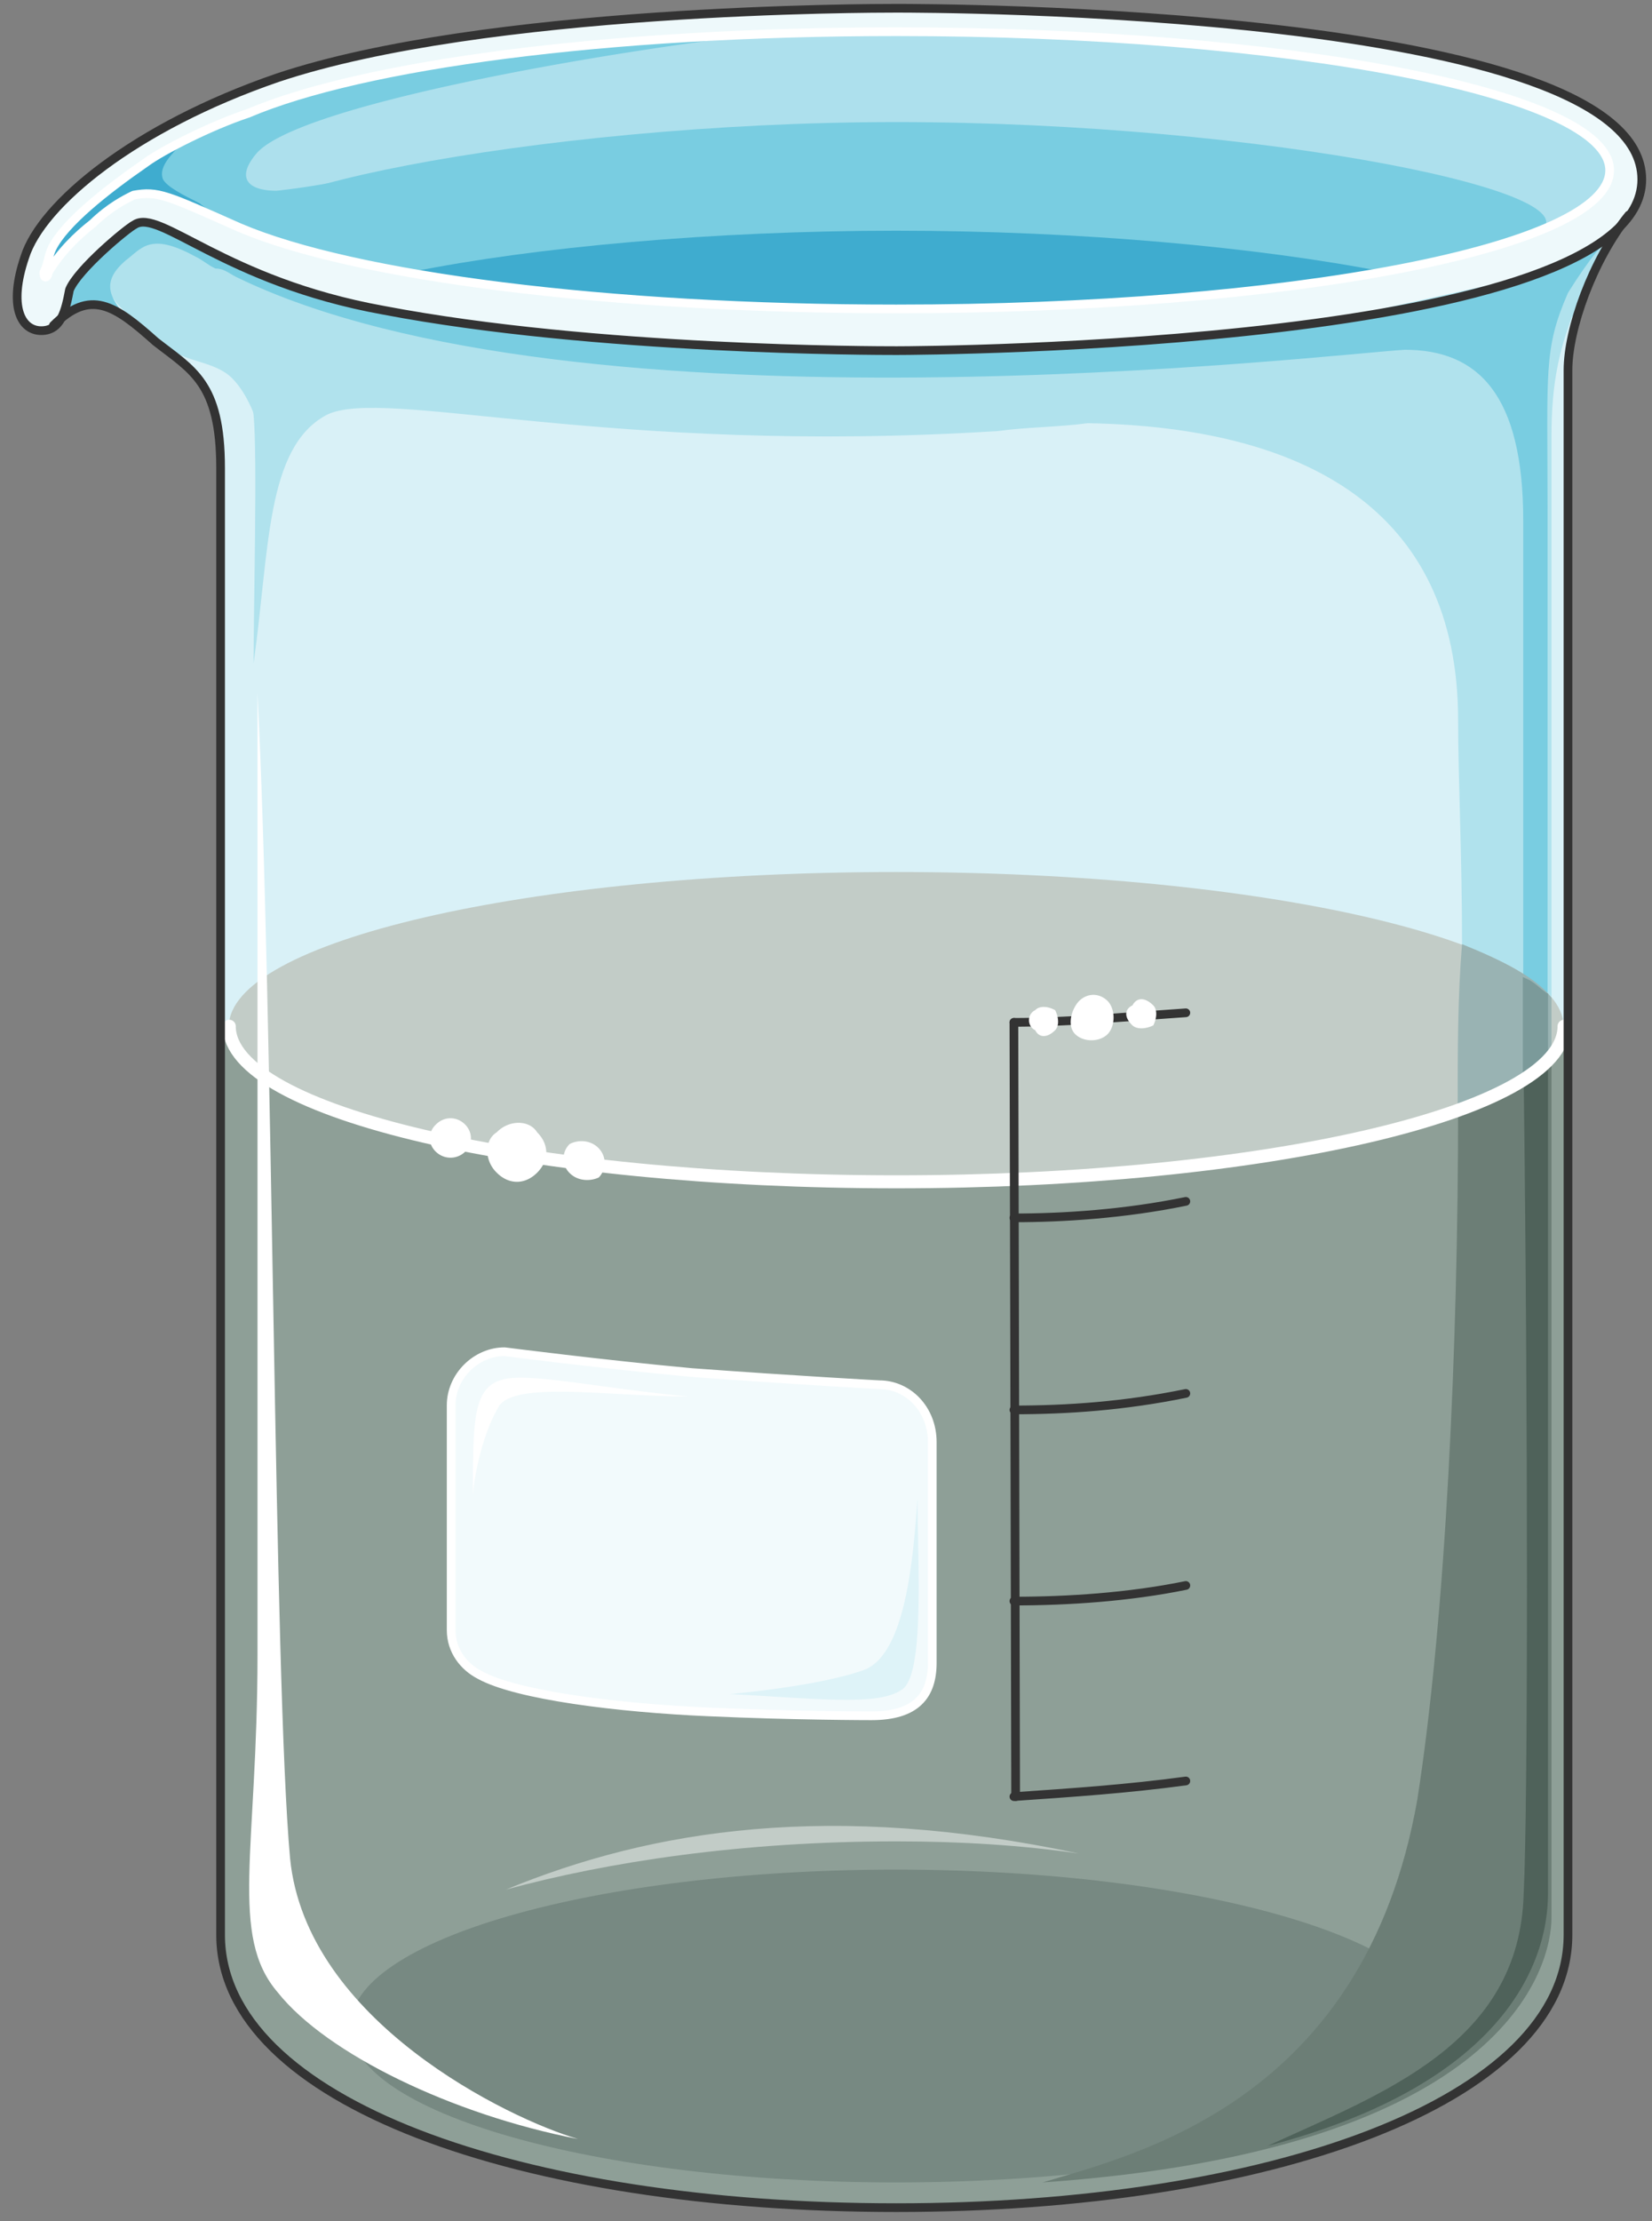 <svg xmlns="http://www.w3.org/2000/svg" version="1.0" viewBox="0 0 152.088 204.359"><rect x="0" y="0" width="152.088" height="204.359" fill="#808080" stroke="none"/><defs><clipPath clipPathUnits="userSpaceOnUse" id="a"><path d="M.48-.16h151.908v204.516H.48z"/></clipPath></defs><path d="M82.47 32.22c-1.879 0-27.743 0-47.211-3.757-14.632-2.639-20.628-9.395-22.867-7.875-.76.36-5.276 4.117-5.996 5.996-.4 1.12-.4 2.239-1.16 2.998 2.999-2.638 5.278-1.12 9.035 1.879 3.358 2.638 5.997 3.758 5.997 11.633v134.918c0 15.39 27.743 25.105 62.202 25.105 34.14 0 61.883-9.714 61.883-25.105V34.1c0-3.757 2.238-10.154 5.596-14.271C141.354 32.22 85.11 32.22 82.47 32.22z" fill="#d9f1f7" fill-rule="evenodd" fill-opacity="1" stroke="none"/><path d="M32.26 186.407c0-7.915 22.507-14.391 50.21-14.391 27.743 0 50.21 6.476 50.21 14.391 0 7.955-22.467 14.391-50.21 14.391-27.703 0-50.21-6.436-50.21-14.391z" fill="#bae5f0" fill-rule="evenodd" fill-opacity="1" stroke="none"/><path d="M21.067 94.463c0-7.836 27.544-14.232 61.443-14.232 33.94 0 61.443 6.396 61.443 14.232 0 7.875-27.504 14.231-61.443 14.231-33.9 0-61.443-6.356-61.443-14.231z" fill="#c2ccc7" fill-rule="evenodd" fill-opacity="1" stroke="none"/><path d="M143.993 94.383c0 7.875-27.743 14.271-61.483 14.271-34.1 0-61.483-6.396-61.483-14.271h-.76v83.63c0 15.39 27.744 25.104 62.243 25.104 34.14 0 61.843-9.714 61.843-25.105v-83.63h-.36z" fill="#8e9f97" fill-rule="evenodd" fill-opacity="1" stroke="none"/><path d="M32.26 186.407c0-7.915 22.507-14.391 50.21-14.391 27.743 0 50.21 6.476 50.21 14.391 0 7.955-22.467 14.391-50.21 14.391-27.703 0-50.21-6.436-50.21-14.391z" fill="#778982" fill-rule="evenodd" fill-opacity="1" stroke="none"/><path d="M35.299 28.543C54.767 32.26 80.67 32.26 82.55 32.26c2.598 0 68.598-.36 68.598-15.75 0-15.75-66-15.75-68.598-15.75-2.279 0-37.897 0-57.005 6.396-13.153 4.517-21.747 11.633-23.266 16.51-1.52 4.477-.36 6.756 1.519 6.756 1.839 0 2.238-1.88 2.598-3.758.76-1.879 5.277-5.637 5.996-5.997 2.28-1.519 8.275 5.237 22.907 7.876z" fill="#eef9fb" fill-rule="evenodd" fill-opacity="1" stroke="none"/><path d="M22.826 10.434C33.34 5.956 55.846 2.918 82.51 2.918c36.058 0 65.68 5.637 65.68 12.753 0 7.155-29.622 12.752-65.68 12.752-26.664 0-49.93-2.998-60.443-7.476-6.756-2.998-7.516-3.398-9.754-2.998-.76.36-2.24 1.12-3.758 2.599-1.48 1.159-2.998 2.638-4.118 4.517 0 .36-.4.76-.4 0 .4-.76.4-1.52.76-2.239 1.12-2.278 4.877-5.277 8.635-7.875 1.519-1.12 5.996-3.398 9.394-4.517z" fill="#ade0ed" fill-rule="evenodd" fill-opacity="1" stroke="none"/><path d="M23.985 21.707c10.874 3.758 33.02 6.716 58.525 6.716 25.545 0 47.691-2.599 58.564-6.716 8.236-3.718-24.784-10.474-58.564-10.474-33.74 0-66.8 7.116-58.525 10.474z" fill="#79cde1" fill-rule="evenodd" fill-opacity="1" stroke="none"/><path d="M127.483 25.025c-11.593-2.279-28.103-3.798-44.973-3.798-16.87 0-33.38 1.52-44.653 3.798 11.633 2.278 27.383 3.398 44.653 3.398 17.23 0 33.38-1.12 44.973-3.398z" fill="#3faccf" fill-rule="evenodd" fill-opacity="1" stroke="none"/><path d="M11.273 24.705c-4.517 1.48 3.358 6.356 4.477 7.475 1.48 1.12 4.118 1.12 5.597 2.599 1.48 1.479 2.239 3.718 2.998 5.956.36-4.077.72-7.835-1.879-10.793-1.878-1.879-8.235-3.358-8.594-5.997z" fill="#b0e2ed" fill-rule="evenodd" fill-opacity="1" stroke="none"/><path d="M149.95 19.788c-1.84 2.638-5.597 4.517-10.834 5.996l-15.391 3.398C105.016 32.18 84.029 32.18 82.51 32.18c-1.839 0-27.703 0-47.171-3.757-2.999-.76-5.637-1.12-7.876-1.88-.76 0-1.519-.359-1.879-.359-4.117-1.12-9.354-4.877-11.992-4.517-1.88.4-3.758 2.998-4.517 4.117 4.157.76 13.871 8.635 14.27 12.393.36 3.758 0 17.59 0 22.866 1.48-10.514 1.12-19.868 6.717-22.866 5.277-2.639 25.864 3.758 61.842 1.479 2.599-.36 5.597-.36 8.235-.72 19.868.36 34.1 7.836 34.1 27.344 0 5.237.36 12.352.36 20.627 3.757 1.48 6.755 2.999 8.234 4.837V40.056c0-4.877.76-7.876 1.88-10.874 0 0 .4-.4.759-.4.76-2.998 2.238-6.356 4.477-8.994z" fill="#b0e2ed" fill-rule="evenodd" fill-opacity="1" stroke="none"/><path d="M149.95 19.828C141.353 32.18 85.067 32.18 82.47 32.18c-1.879 0-27.783 0-47.251-3.717-14.631-2.639-20.628-9.395-22.906-7.875 0 0-.36.36-.72.76-1.16.359-1.52 1.118-2.279 1.878-1.879 1.479-3.358 3.718-3.757 5.956l.76-.36c.759-.36 1.878-.759 2.997-.759 1.12.4 1.88 1.12 2.639 1.52-1.52-1.88-2.998-3.399-.36-5.638 1.48-1.119 2.239-2.598 6.356-.36.76.36 1.12.76 1.879 1.12.76 0 1.12.36 1.879.76 31.5 15.35 100.899 7.115 107.615 6.715 6.756 0 10.913 4.118 10.913 15.751v41.935c1.12.36 1.48 1.119 2.239 1.479V47.17c0-13.112-.4-14.99 1.879-20.227 1.878-2.999 3.357-4.877 4.877-5.997.36-.36.36-.72.72-1.119z" fill="#79cde1" fill-rule="evenodd" fill-opacity="1" stroke="none"/><path d="M142.833 97.341c-1.479 1.52-4.477 3.398-8.594 4.517 0 21.747-1.12 46.852-3.758 63.722-4.877 27.743-25.864 32.62-34.5 35.218 42.735-2.998 46.852-19.868 46.852-24.345V97.341z" fill="#6c7e76" fill-rule="evenodd" fill-opacity="1" stroke="none"/><path d="M142.514 97.341c-.72.76-1.12 1.16-2.239 1.879.4 31.5.4 67.12 0 74.994-.36 13.872-13.072 18.39-23.586 23.226 21.347-5.596 25.825-16.47 25.825-23.226V97.341z" fill="#4f625a" fill-rule="evenodd" fill-opacity="1" stroke="none"/><path d="M142.833 97.421v-5.637c-1.479-1.878-4.477-3.398-8.235-4.917-.4 4.917-.4 9.794-.4 15.031 4.158-1.12 7.156-2.998 8.635-4.477z" fill="#99b3b3" fill-rule="evenodd" fill-opacity="1" stroke="none"/><path d="M142.514 91.425c-.76-.4-1.16-1.12-2.319-1.52v9.275c1.16-.72 1.56-1.08 2.319-1.839v-5.916z" fill="#7b9a9a" fill-rule="evenodd" fill-opacity="1" stroke="none"/><path d="M69.358 3.238c-20.628.76-37.897 3.398-46.532 7.156-3.398 1.119-7.875 3.398-9.394 4.517-3.758 2.638-7.516 5.637-8.635 7.875-.36.76-.36 1.52-.76 2.279 0 .72.4.36.4 0 1.12-1.88 2.639-3.398 4.118-4.517a13.214 13.214 0 0 1 3.758-2.639c2.238-.36 2.998 0 9.754 2.998 1.119.4 2.278.76 3.398 1.12l7.115-5.637s-3.358.76-7.115 1.16c-2.639 0-3.758-1.16-1.88-3.399 3.758-4.517 32.261-9.394 45.773-10.913z" fill="#79cde1" fill-rule="evenodd" fill-opacity="1" stroke="none"/><path d="M18.389 18.709c-1.52-.76-3.038-1.52-3.398-2.239-.4-1.12.76-2.239 1.879-3.398-1.52.76-2.639 1.52-3.398 1.879-.76.76-1.52 1.12-2.639 1.879 0 0 0 .36-.36.36-2.638 1.878-4.916 4.117-5.676 5.636-.36.72-.36 1.48-.76 2.239 0 .72.4.36.4 0 1.12-1.88 2.639-3.358 4.158-4.477 1.479-1.52 2.998-2.28 3.758-2.639 1.878-.36 2.638-.36 7.155 1.879h.36c-.36-.4-1.12-.76-1.48-1.12z" fill="#3faccf" fill-rule="evenodd" fill-opacity="1" stroke="none"/><path d="M99.34 170.537c-5.237-.76-10.834-1.12-16.83-1.12-14.231 0-26.544 1.88-35.938 4.438 13.472-5.557 29.942-8.155 52.768-3.318z" fill="#c2ccc7" fill-rule="evenodd" fill-opacity="1" stroke="none"/><path d="M143.993 94.423c0 7.915-27.703 14.311-61.443 14.311-34.06 0-61.443-6.396-61.443-14.311" fill="none" stroke="#fff" stroke-width="1.199px" stroke-linecap="round" stroke-linejoin="round" stroke-miterlimit="4" stroke-dasharray="none" stroke-opacity="1"/><path d="M4.917 29.942c3.398-3.398 5.637-1.879 9.394 1.479 3.358 2.638 5.997 3.758 5.997 11.633v134.958c0 15.39 27.743 25.105 62.202 25.105 34.1 0 61.843-9.714 61.843-25.105V34.06c0-3.757 2.238-10.114 5.596-14.271M93.343 94.063l.16 71.237" fill="none" stroke="#333" stroke-width=".8px" stroke-linecap="round" stroke-linejoin="round" stroke-miterlimit="4" stroke-dasharray="none" stroke-opacity="1"/><path d="M93.343 165.3c5.277-.36 10.554-.72 15.83-1.44M93.343 147.31c4.917 0 10.554-.36 15.83-1.438M93.343 129.721c4.917 0 10.194-.36 15.83-1.519M93.343 112.052c4.558 0 10.194-.36 15.83-1.519M93.343 94.063c4.558 0 9.435-.44 15.83-.88" fill="none" stroke="#333" stroke-width=".8px" stroke-linecap="round" stroke-linejoin="round" stroke-miterlimit="4" stroke-dasharray="none" stroke-opacity="1"/><path clip-path="url(#a)" d="M35.299 28.543C54.767 32.26 80.67 32.26 82.55 32.26c2.598 0 68.598-.36 68.598-15.75 0-15.75-66-15.75-68.598-15.75-2.279 0-37.897 0-57.005 6.396-13.153 4.517-21.747 11.633-23.266 16.51-1.52 4.477-.36 6.756 1.519 6.756 1.839 0 2.238-1.88 2.598-3.758.76-1.879 5.277-5.637 5.996-5.997 2.28-1.519 8.275 5.237 22.907 7.876" fill="none" stroke="#333" stroke-width=".8px" stroke-linecap="round" stroke-linejoin="round" stroke-miterlimit="4" stroke-dasharray="none" stroke-opacity="1"/><path d="M22.826 10.434C33.34 5.956 55.846 2.918 82.51 2.918c36.058 0 65.68 5.637 65.68 12.753 0 7.155-29.622 12.752-65.68 12.752-26.664 0-49.93-2.998-60.443-7.476-6.756-2.998-7.516-3.398-9.754-2.998-.76.36-2.24 1.12-3.758 2.599-1.48 1.159-2.998 2.638-4.118 4.517 0 .36-.4.76-.4 0 .4-.76.4-1.52.76-2.239 1.12-2.278 4.877-5.277 8.635-7.875 1.519-1.12 5.996-3.398 9.394-4.517" fill="none" stroke="#fff" stroke-width=".8px" stroke-linecap="round" stroke-linejoin="round" stroke-miterlimit="4" stroke-dasharray="none" stroke-opacity="1"/><path d="M53.208 196.8c-11.553-2.238-23.146-7.835-27.624-13.471-4.517-5.237-1.878-13.112-1.878-31.101V63.76c1.479 29.263 1.479 90.346 2.998 107.215 1.479 14.991 20.188 23.986 26.504 25.825z" fill="#fff" fill-rule="evenodd" fill-opacity="1" stroke="none"/><path d="M85.828 152.987c0 2.998-1.48 4.877-5.597 4.877 0 0-7.155 0-15.03-.36-8.275-.36-17.63-1.519-21.028-3.397-1.479-.76-2.638-2.239-2.638-4.118v-20.707c0-2.639 2.278-4.917 4.917-4.917 0 0 8.994 1.159 17.23 1.918 9.793.72 17.269 1.12 17.269 1.12 2.638 0 4.877 2.238 4.877 5.277v20.307z" fill="#f2fafc" fill-rule="evenodd" fill-opacity="1" stroke="none"/><path d="M85.828 152.987c0 2.998-1.48 4.877-5.597 4.877 0 0-7.155 0-15.03-.36-8.275-.36-17.63-1.519-21.028-3.397-1.479-.76-2.638-2.239-2.638-4.118v-20.707c0-2.639 2.278-4.917 4.917-4.917 0 0 8.994 1.159 17.23 1.918 9.793.72 17.269 1.12 17.269 1.12 2.638 0 4.877 2.238 4.877 5.277v20.307z" fill="none" stroke="#fff" stroke-width=".8px" stroke-linecap="round" stroke-linejoin="round" stroke-miterlimit="4" stroke-dasharray="none" stroke-opacity="1"/><path d="M99.34 92.104c.76-.76 1.879-.76 2.638 0 .72.76.72 2.279 0 3.038-.76.76-2.238.76-2.998 0-.76-.76-.36-2.278.36-3.038zM104.257 92.504c.4-.76 1.16-.76 1.919 0 .36.36.36 1.12 0 1.839-.76.36-1.52.36-1.92 0-.759-.72-.759-1.48 0-1.84zM95.302 92.944c.36-.4 1.12-.4 1.84 0 .359.72.359 1.479 0 1.839-.72.72-1.48.72-1.84 0-.76-.36-.76-1.48 0-1.84zM45.732 104.177c1.12-1.16 2.998-1.16 3.718 0 1.12 1.12 1.12 2.598 0 3.718-1.12 1.119-2.598 1.119-3.718 0-1.159-1.12-1.159-2.999 0-3.718zM52.448 105.256c.76-.4 1.919-.4 2.679.4.72.76.72 1.919 0 2.678-.76.36-1.92.36-2.679-.4a1.859 1.859 0 0 1 0-2.678zM40.136 103.457c.76-.76 1.919-.76 2.678 0 .72.72.72 1.8 0 2.519-.76.72-1.919.72-2.678 0-.76-.72-.76-1.8 0-2.519zM43.534 137.876c0-7.115 0-10.153 2.638-10.913 2.239-.76 8.995.76 17.19 1.52-7.476 0-16.43-1.52-17.55 1.118-1.519 2.639-2.278 6.796-2.278 8.275z" fill="#fff" fill-rule="evenodd" fill-opacity="1" stroke="none"/><path d="M67.2 155.866c7.874.4 13.511 1.119 15.75-.36 2.238-1.12 1.519-11.993 1.519-17.63-.4 5.637-1.12 14.272-4.877 15.75-4.118 1.52-12.393 2.24-12.393 2.24z" fill="#def3f8" fill-rule="evenodd" fill-opacity="1" stroke="none"/></svg>